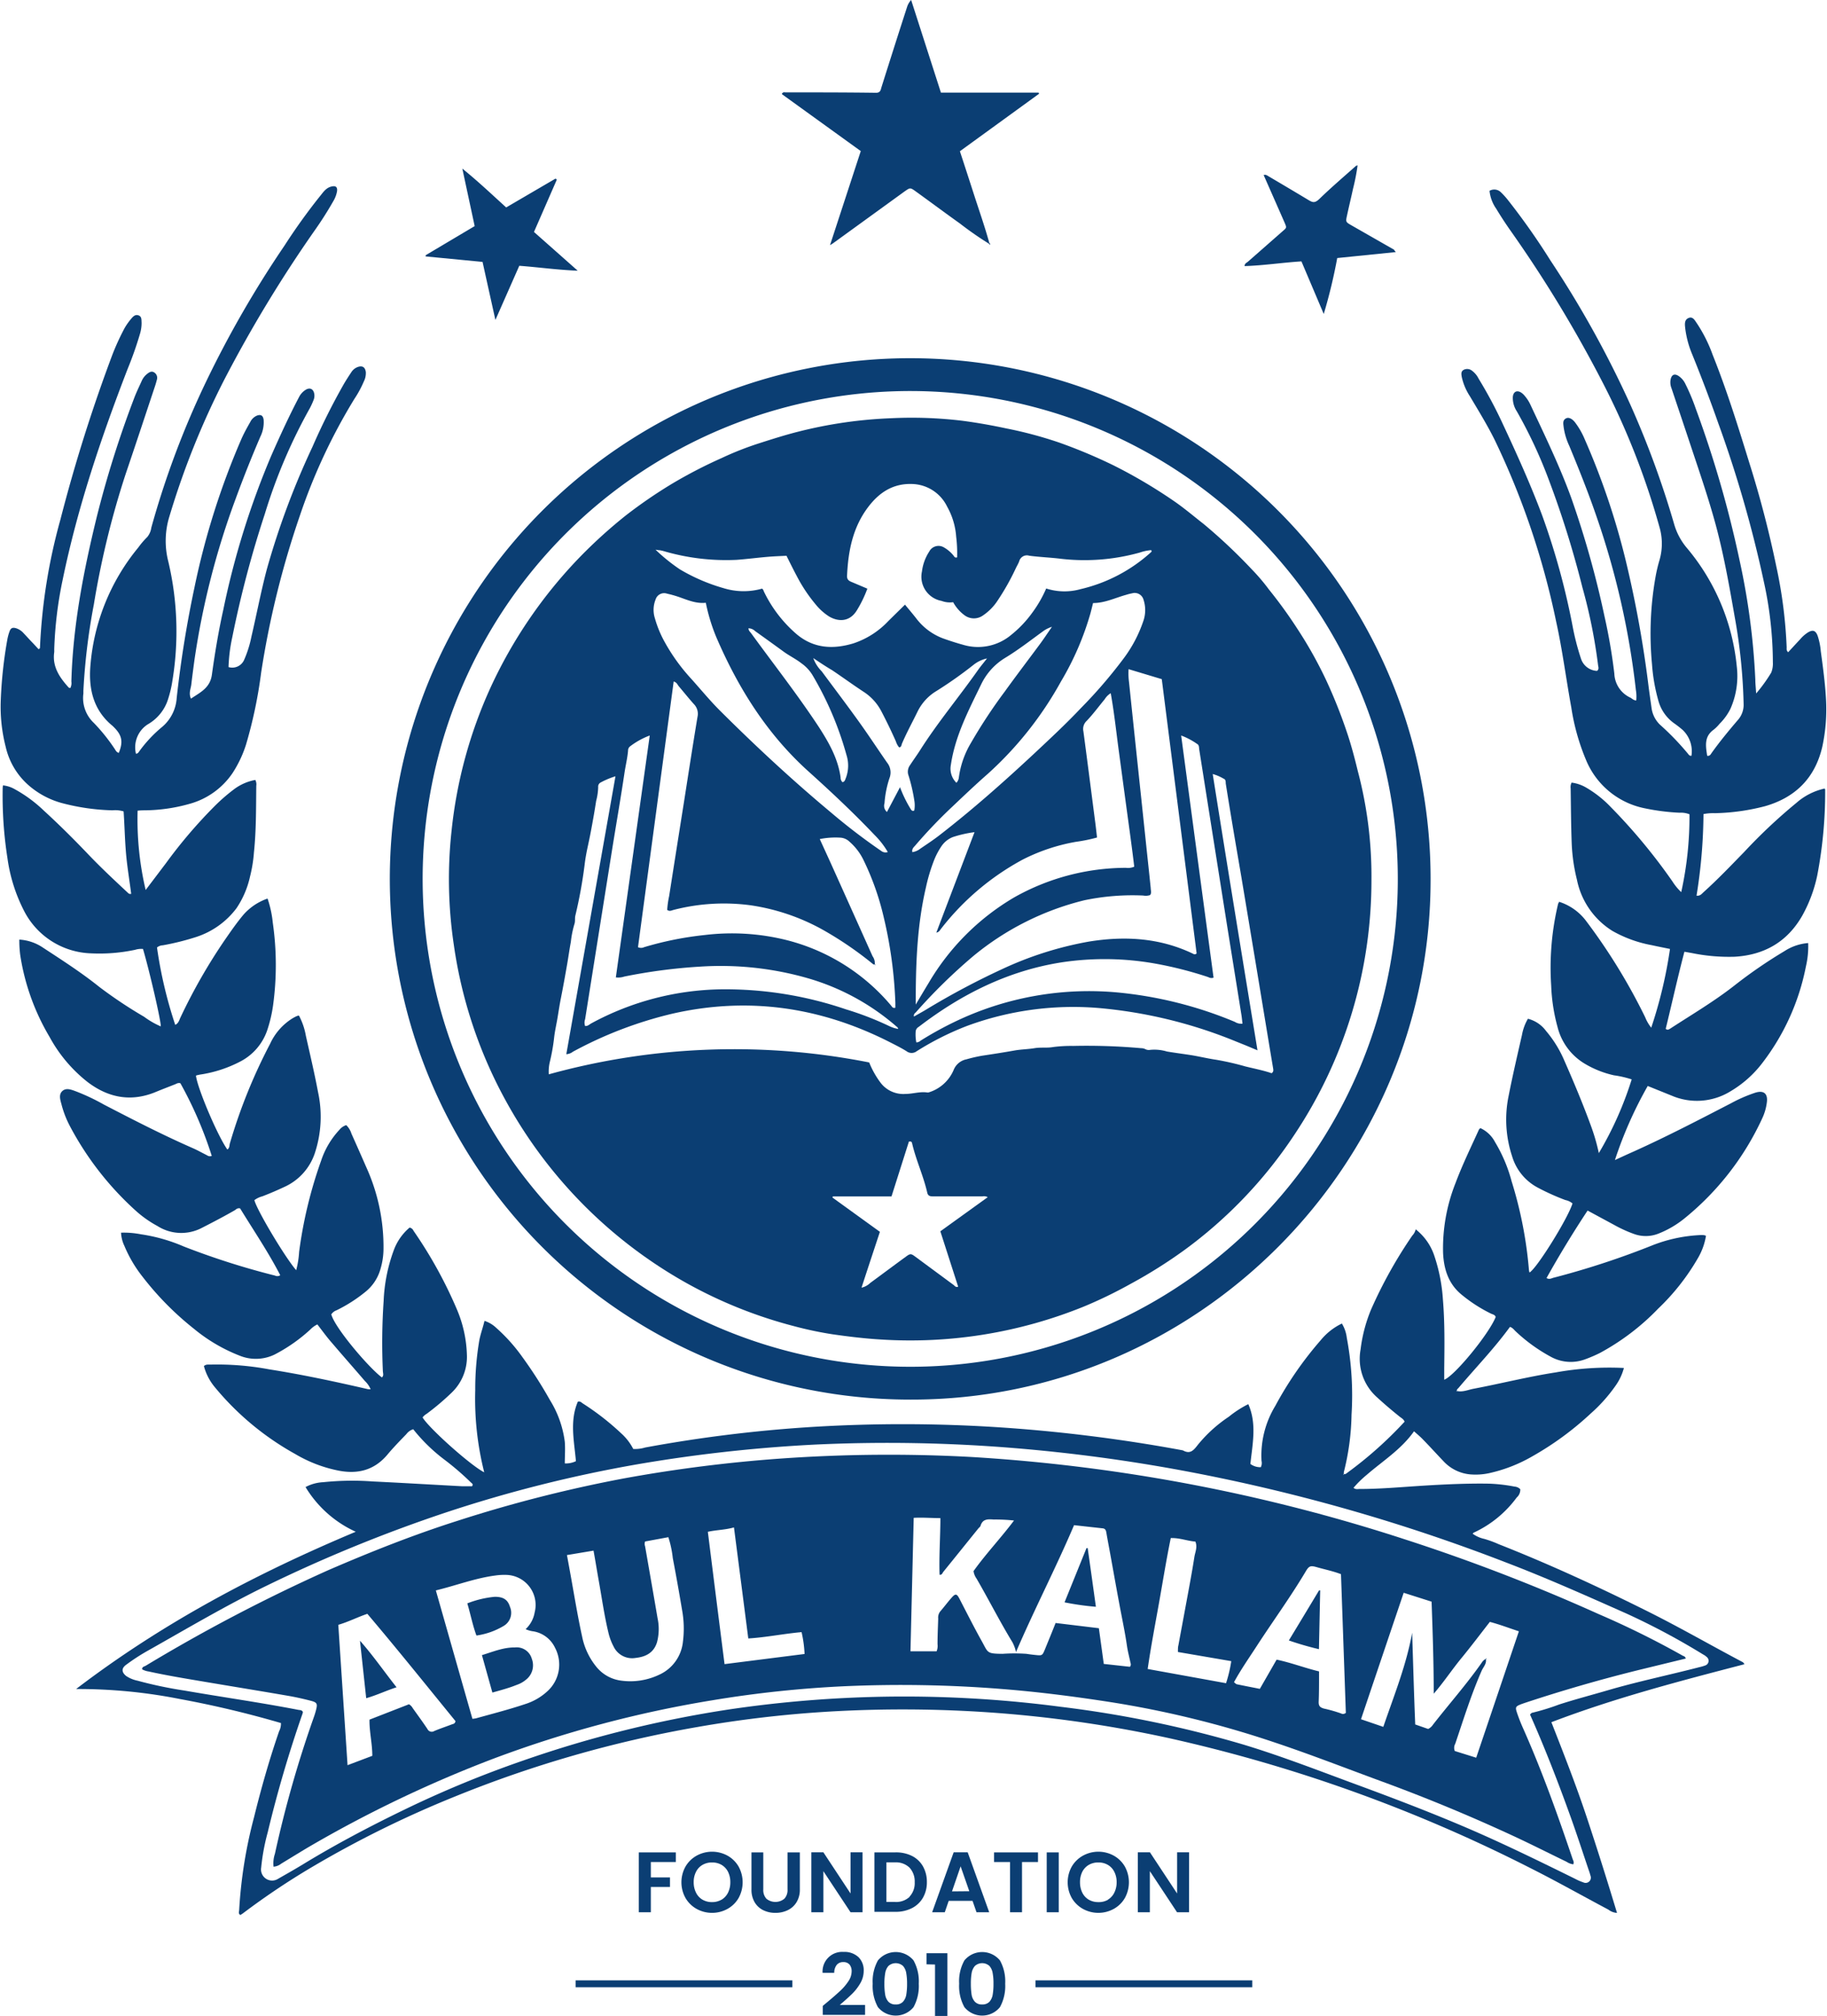 <svg viewBox="-0.071 1.3322676295501878e-15 349.644 385.62" xmlns="http://www.w3.org/2000/svg" width="2267" height="2500"><g fill="#0b3e73"><path d="M278.73 266.07c1.12.27 2.15-.22 3.2-.42 5.27-1 10.48-2.32 15.79-3.14a57.69 57.69 0 0 1 13-.84 10.49 10.49 0 0 1-1.61 3.41 29.86 29.86 0 0 1-4.74 5.3 58.54 58.54 0 0 1-11.16 8.18 28.91 28.91 0 0 1-8.32 3.24 12.33 12.33 0 0 1-3.54.23 7.93 7.93 0 0 1-5.11-2.47c-1.34-1.4-2.64-2.84-4-4.23-.51-.54-1.09-1-1.69-1.55-2.46 3.49-6 5.68-9.06 8.34a20.24 20.24 0 0 0-2.52 2.47c.39.36.8.23 1.17.23 4.1 0 8.18-.39 12.26-.64s8.35-.45 12.53-.38a31.6 31.6 0 0 1 4.85.56 1.68 1.68 0 0 1 1.11.51 2 2 0 0 1-.69 1.58 21.23 21.23 0 0 1-8.18 6.7c-.08 0-.13.11-.25.22a5.88 5.88 0 0 0 2.24 1 20.69 20.69 0 0 1 2.72 1c9.5 3.74 18.76 8 27.9 12.54 6.4 3.16 12.58 6.73 18.89 10.06a2.08 2.08 0 0 1 .27.37c-12.45 3.24-24.83 6.46-36.95 11.09 2.35 6 4.71 12 6.73 18.07s3.95 12.19 5.83 18.41a3 3 0 0 1-1.65-.63c-4.93-2.61-9.79-5.36-14.78-7.87a293 293 0 0 0-69.22-24.91 238.17 238.17 0 0 0-30.65-4.65 241.28 241.28 0 0 0-35-.42 221.9 221.9 0 0 0-24.77 2.93 226.07 226.07 0 0 0-46.45 13.33 203.45 203.45 0 0 0-27.53 13.61 141 141 0 0 0-12.9 8.66c-.17.13-.36.24-.53.35-.46-.27-.24-.66-.23-1a88.3 88.3 0 0 1 2.84-17.69c1.37-5.55 2.93-11.05 4.8-16.46a3.11 3.11 0 0 0 .35-1.57A193.45 193.45 0 0 0 34.37 325a100.21 100.21 0 0 0-19.89-1.92C31 310.47 48.92 301 68 293a21.72 21.72 0 0 1-9.61-8.55 8 8 0 0 1 3.39-.93 53.72 53.72 0 0 1 9.49-.14c5.67.27 11.34.61 17 .91h2c.27-.44-.07-.55-.23-.72a52.45 52.45 0 0 0-5-4.31 32.92 32.92 0 0 1-6.04-5.87 2.6 2.6 0 0 0-1.3.92c-1.25 1.3-2.52 2.59-3.69 4-2.49 2.92-5.63 3.71-9.28 3a26.21 26.21 0 0 1-8.33-3.19A53.62 53.62 0 0 1 41 265.31a10.46 10.46 0 0 1-2.06-4c.41-.39.91-.27 1.37-.29a54.21 54.21 0 0 1 11.16.92c6.34 1 12.63 2.35 18.88 3.79a2.71 2.71 0 0 0 .5 0 5 5 0 0 0-1.11-1.58c-2.09-2.43-4.22-4.84-6.3-7.28-1-1.13-1.85-2.33-2.79-3.53a4.77 4.77 0 0 0-1.37 1 31.49 31.49 0 0 1-6.79 4.75 8.22 8.22 0 0 1-6.52.3 31.9 31.9 0 0 1-8.97-5.24 57.32 57.32 0 0 1-9.81-9.94 24.94 24.94 0 0 1-3.47-5.89 6.51 6.51 0 0 1-.64-2.53 17.07 17.07 0 0 1 3.8.31 32.49 32.49 0 0 1 8.22 2.34A146.22 146.22 0 0 0 52.55 244a1 1 0 0 0 1-.07c-2.29-4.44-5.11-8.58-7.68-12.78-.51-.12-.76.17-1 .34-2.06 1.18-4.16 2.28-6.28 3.36a8.5 8.5 0 0 1-8.54-.33 21.36 21.36 0 0 1-3.9-2.7 58.86 58.86 0 0 1-12.87-16.43 19.12 19.12 0 0 1-1.61-4.18c-.23-.84-.55-1.84.16-2.5s1.64-.31 2.49 0a40.29 40.29 0 0 1 5.48 2.58c5.62 2.91 11.25 5.81 17.05 8.35.85.37 1.65.83 2.48 1.24.3.15.57.42 1.11.22a75.42 75.42 0 0 0-6-13.89c-.46-.14-.75.1-1.07.22-1.19.47-2.38.92-3.56 1.41-4.76 2-9.13 1.18-13.14-1.87a27.81 27.81 0 0 1-7.27-8.62 43.46 43.46 0 0 1-5.62-15.68 21.62 21.62 0 0 1-.17-2.94 9 9 0 0 1 4.5 1.52c3.68 2.41 7.38 4.78 10.82 7.54a86 86 0 0 0 8.56 5.7 15.76 15.76 0 0 0 3.19 1.84c.09-.88-2.14-10.54-3.4-14.81a3.87 3.87 0 0 0-1.5.16 32.87 32.87 0 0 1-8.4.68 14.93 14.93 0 0 1-12.8-8 31.38 31.38 0 0 1-3.25-10.26 77.19 77.19 0 0 1-.91-13.15c0-.22 0-.43.07-.72a5.8 5.8 0 0 1 2.35.79 26.14 26.14 0 0 1 5.42 4c3 2.74 5.92 5.65 8.74 8.61 2.38 2.48 4.89 4.82 7.4 7.16a.58.58 0 0 0 .62.18c-.33-2.61-.78-5.22-1-7.85s-.27-5.26-.45-7.91a5.38 5.38 0 0 0-2.12-.21 41.46 41.46 0 0 1-9.78-1.41 16.08 16.08 0 0 1-6.33-3.42A13.82 13.82 0 0 1 1 142.85a30.81 30.81 0 0 1-.94-9 84 84 0 0 1 1.24-11.43 9.33 9.33 0 0 1 .44-1.65c.23-.65.58-.79 1.24-.6a3.18 3.18 0 0 1 1.42.92c.64.67 1.25 1.36 1.88 2l1 1.08c.33-.09.28-.29.29-.45a108.16 108.16 0 0 1 3.9-24.32 306.44 306.44 0 0 1 10-31.68 47.3 47.3 0 0 1 2.26-4.91A11.58 11.58 0 0 1 25 61c.37-.46.81-.91 1.44-.67s.53.87.57 1.38a7.39 7.39 0 0 1-.35 2.29 67.85 67.85 0 0 1-2.33 6.59c-5.07 13.14-9.57 26.46-12.42 40.29a75.74 75.74 0 0 0-1.62 13.35 4.51 4.51 0 0 1 0 .52c-.4 2.82 1.06 4.88 2.81 6.81.05 0 .17 0 .27.06a2.12 2.12 0 0 0 .2-1.26c.3-10.75 2.35-21.24 4.9-31.64a198.9 198.9 0 0 1 7.05-22.38c.44-1.2 1-2.34 1.53-3.51a3.47 3.47 0 0 1 1.05-1.33c.4-.32.84-.57 1.32-.26a1.21 1.21 0 0 1 .52 1.39c-.11.42-.23.84-.37 1.26C27.71 79.47 25.89 85 24 90.55a166.64 166.64 0 0 0-6.13 25.09 120.56 120.56 0 0 0-2 16.5v.53a6.52 6.52 0 0 0 2 5.61 34.76 34.76 0 0 1 3.89 4.82c.25.34.4.8.89.91.85-2.09.63-3.33-.89-4.86l-.28-.28c-3.69-3-4.63-7.05-4.27-11.5a40.55 40.55 0 0 1 9.17-22.64 15.45 15.45 0 0 1 1.71-2 3.55 3.55 0 0 0 .78-1.79 168.48 168.48 0 0 1 10.57-28.11A201.64 201.64 0 0 1 54.35 47a114.06 114.06 0 0 1 6.77-9.43c.61-.73 1.12-1.59 2.15-1.87.87-.24 1.28.05 1.14.93a5.56 5.56 0 0 1-.7 1.84A68.16 68.16 0 0 1 60 44.28 252.77 252.77 0 0 0 42.8 72.7a154.46 154.46 0 0 0-10.44 26 15.89 15.89 0 0 0-.24 8.7 58 58 0 0 1 .79 22.8 21.54 21.54 0 0 1-.77 3.34 8.44 8.44 0 0 1-3.92 5 5.21 5.21 0 0 0-2.29 5.63c.37 0 .53-.3.69-.53A25.24 25.24 0 0 1 31 139a7.9 7.9 0 0 0 2.73-5.49 214.2 214.2 0 0 1 3.42-21.23 145 145 0 0 1 9-28.39c.49-1.09 1.06-2.12 1.65-3.15a2.53 2.53 0 0 1 1.31-1.25c.74-.26 1.16 0 1.26.82a6.21 6.21 0 0 1-.62 3.2Q47.2 89.44 45 95.45a150.79 150.79 0 0 0-7.9 31c-.2 1.48-.4 3-.57 4.45-.1.86-.55 1.7-.07 2.74 1.71-1.17 3.64-2 4-4.54.58-4.18 1.27-8.35 2.19-12.47a155.86 155.86 0 0 1 9.22-29.56c1.67-3.78 3.39-7.54 5.32-11.2a3.52 3.52 0 0 1 1.14-1.25c.83-.57 1.56-.27 1.73.72a2.13 2.13 0 0 1-.13 1.17 14.62 14.62 0 0 1-.71 1.56A102.46 102.46 0 0 0 50.6 98.3a204 204 0 0 0-6.23 23.58 31.52 31.52 0 0 0-.72 5.72 2.47 2.47 0 0 0 3-1.41 21.21 21.21 0 0 0 1.38-4.4c1-4.28 1.82-8.61 2.94-12.86a151.17 151.17 0 0 1 8.75-23.47 126.06 126.06 0 0 1 6-12c.44-.75.92-1.49 1.41-2.23a2.48 2.48 0 0 1 1.31-1.05c.85-.27 1.36.06 1.49 1a3.53 3.53 0 0 1-.38 1.78 20.58 20.58 0 0 1-1.82 3.36 109.91 109.91 0 0 0-10.42 22.3 172.58 172.58 0 0 0-7.42 30.06 87.92 87.92 0 0 1-2.88 13.71 22.26 22.26 0 0 1-2.58 5.47 14.57 14.57 0 0 1-8.05 5.85 32.46 32.46 0 0 1-8.67 1.29c-.43 0-.86 0-1.46.07a58.9 58.9 0 0 0 1.54 15.17l3.88-5.12a93.47 93.47 0 0 1 9.4-11 34.84 34.84 0 0 1 3.8-3.27 9.68 9.68 0 0 1 3.91-1.66 1.84 1.84 0 0 1 .18 1.12c-.05 4.26 0 8.53-.45 12.79a26.81 26.81 0 0 1-.74 4.55 17.65 17.65 0 0 1-2.59 6.07 15.7 15.7 0 0 1-7.72 5.51 48.51 48.51 0 0 1-6.39 1.59 1.84 1.84 0 0 0-1.11.42 83.83 83.83 0 0 0 3.49 14.8c.66-.32.76-.92 1-1.41A107.1 107.1 0 0 1 43 179.71c1.13-1.63 2.26-3.26 3.54-4.78a10.88 10.88 0 0 1 4.58-3.05 20.5 20.5 0 0 1 1 4.61 56.81 56.81 0 0 1 .06 15.79 26.54 26.54 0 0 1-1.1 4.72 10.57 10.57 0 0 1-5.08 6 24.27 24.27 0 0 1-7.86 2.56l-.63.14s-.06.06-.09.08c.29 2.4 4.09 11.39 6 14.1.45-.27.38-.78.49-1.17a103.5 103.5 0 0 1 7.7-19.05 11.22 11.22 0 0 1 4.19-4.81 7.89 7.89 0 0 1 .81-.44 2.35 2.35 0 0 1 .51-.16 12.79 12.79 0 0 1 1.33 3.87c.81 3.6 1.66 7.2 2.34 10.82a22.14 22.14 0 0 1-.65 11.72 10.84 10.84 0 0 1-5.78 6.37c-1.39.65-2.8 1.26-4.24 1.81a4.28 4.28 0 0 0-1.52.73c.46 1.89 5.86 10.93 8 13.4a17.47 17.47 0 0 0 .56-3.49A84.41 84.41 0 0 1 61.38 222a16 16 0 0 1 3.47-5.86 2.78 2.78 0 0 1 1.33-.92 3.85 3.85 0 0 1 1 1.64q1.41 3.14 2.82 6.37A36.87 36.87 0 0 1 73.31 239a13.6 13.6 0 0 1-.55 3.64 8.57 8.57 0 0 1-3 4.54 28.63 28.63 0 0 1-5.44 3.46 2 2 0 0 0-1 .78C64 254 70.47 261.59 73 263.48c.42-.35.2-.81.19-1.21a118.35 118.35 0 0 1 .15-13.45 31.65 31.65 0 0 1 1.89-9.54 10.33 10.33 0 0 1 3.07-4.46 1 1 0 0 1 .75.6 84.49 84.49 0 0 1 8.23 14.86 24 24 0 0 1 2 9.08 9.47 9.47 0 0 1-2.89 7 48.33 48.33 0 0 1-4.83 4.09 2.52 2.52 0 0 0-.77.68c1.23 2.08 9.28 9.26 11.8 10.5a57.4 57.4 0 0 1-1.72-15.73 55.56 55.56 0 0 1 .77-9.46c.23-1.26.69-2.45 1-3.78a5.83 5.83 0 0 1 2.25 1.34 32.83 32.83 0 0 1 5 5.58 83.11 83.11 0 0 1 5.27 8.22 19.81 19.81 0 0 1 2.85 8c.11 1.35 0 2.72 0 4.13a4.49 4.49 0 0 0 2.13-.43c-.33-3.83-1.23-7.68.37-11.39.49-.13.71.21 1 .38a49.89 49.89 0 0 1 7.28 5.67 10.33 10.33 0 0 1 2.32 3 6.47 6.47 0 0 0 2.26-.27 267.47 267.47 0 0 1 31.19-3.89 284 284 0 0 1 37.47.08 301.84 301.84 0 0 1 34.28 4.35c1.4.79 2.05 0 2.88-1.08a26.77 26.77 0 0 1 5.91-5.35 20.23 20.23 0 0 1 3.73-2.41c1.66 3.75.81 7.57.4 11.44a3.17 3.17 0 0 0 2 .62 1.85 1.85 0 0 0 .13-1.21 18.28 18.28 0 0 1 2.64-10.52 68.25 68.25 0 0 1 8.69-12.56 11.89 11.89 0 0 1 4.05-3.19 6.75 6.75 0 0 1 .94 2.72 59.56 59.56 0 0 1 .91 14.72 47.66 47.66 0 0 1-1.48 11 1 1 0 0 0 .05.38c-.07-.09-.13-.09-.16 0s0 .1 0 .1.14-.05.1-.15c.3.12.5-.09.7-.24a75.4 75.4 0 0 0 10.94-9.75c-.17-.49-.59-.69-.92-.95a83.668 83.668 0 0 1-4.31-3.68 9.85 9.85 0 0 1-3.19-9.19 28.94 28.94 0 0 1 2-7.62 86.64 86.64 0 0 1 7.89-14.15 2.63 2.63 0 0 0 .66-1.21 10.74 10.74 0 0 1 3.61 5.2 32.74 32.74 0 0 1 1.6 8.26c.37 4.4.3 8.8.25 13.2v2.11c2-.76 8.54-8.73 9.85-12-.14-.45-.58-.49-.93-.66a28.49 28.49 0 0 1-5.53-3.56c-2.58-2.07-3.46-4.92-3.61-8a33.86 33.86 0 0 1 2.39-13.42c1.28-3.42 2.88-6.71 4.38-10 .08-.19.17-.41.42-.47a6 6 0 0 1 2.76 2.66 28.82 28.82 0 0 1 3.17 7.5 78.69 78.69 0 0 1 3.31 16.92 3.46 3.46 0 0 0 .11.52c1.39-.76 7.34-10.32 8.23-13.21a3 3 0 0 0-1.37-.65 44.63 44.63 0 0 1-5.28-2.38 10 10 0 0 1-4.91-6 22.35 22.35 0 0 1-.68-11.47c.77-3.93 1.68-7.83 2.57-11.73a9.45 9.45 0 0 1 1.14-3.1 6.19 6.19 0 0 1 3.47 2.34 22.17 22.17 0 0 1 3.46 5.58c1.88 4.27 3.68 8.56 5.27 12.95a37.81 37.81 0 0 1 1.37 4.83 66.26 66.26 0 0 0 6.29-14.1 19.25 19.25 0 0 0-3.39-.78 18.92 18.92 0 0 1-5.61-2.23 11.4 11.4 0 0 1-5.19-7 34.62 34.62 0 0 1-1.22-7.94 52.51 52.51 0 0 1 1.32-15.6 2.3 2.3 0 0 1 .21-.42 10.43 10.43 0 0 1 5 3.46 112.61 112.61 0 0 1 11.46 18.62 8 8 0 0 0 1.16 2 86.33 86.33 0 0 0 3.59-15.06c-1.25-.26-2.36-.47-3.47-.72a24 24 0 0 1-7.53-2.72 15 15 0 0 1-6.81-9.8 34.37 34.37 0 0 1-1-6.92c-.13-3.51-.15-7-.2-10.56a1.86 1.86 0 0 1 .18-1.1 7.32 7.32 0 0 1 2.66.88 21.41 21.41 0 0 1 4.86 3.82A109.7 109.7 0 0 1 320 168.59a10.73 10.73 0 0 0 1.69 2.06 66.69 66.69 0 0 0 1.58-14.89 4.43 4.43 0 0 0-1.91-.3 41.68 41.68 0 0 1-6.67-.85 15.41 15.41 0 0 1-11.19-9.17 41.88 41.88 0 0 1-2.85-10.12c-1-5.46-1.7-11-2.89-16.38A150.36 150.36 0 0 0 286 84.17c-1.43-2.88-3.12-5.62-4.76-8.38a11 11 0 0 1-1.54-3.62c-.09-.52-.23-1.09.34-1.42a1.48 1.48 0 0 1 1.62.17 4.24 4.24 0 0 1 1.25 1.51 84.92 84.92 0 0 1 4.66 8.73c2.68 5.74 5.29 11.51 7.51 17.44a138.11 138.11 0 0 1 5.83 21.23 48.06 48.06 0 0 0 1.62 6.24 3.38 3.38 0 0 0 3.05 2.26c.44-.36.23-.76.19-1.13a101.6 101.6 0 0 0-3-14.86 187.52 187.52 0 0 0-6.64-21.13 89.93 89.93 0 0 0-5.9-12.52 4.65 4.65 0 0 1-.77-2.75c.08-1 .77-1.38 1.62-.83a3.08 3.08 0 0 1 .67.63 7.25 7.25 0 0 1 1.07 1.66c2.74 5.85 5.57 11.67 7.79 17.75a182.2 182.2 0 0 1 6.39 22.72 106.71 106.71 0 0 1 1.89 11 5.27 5.27 0 0 0 3.05 4.57c.34.17.6.53 1.14.54a7.32 7.32 0 0 0-.07-2 153.77 153.77 0 0 0-7.52-33.14c-1.57-4.58-3.37-9.07-5.22-13.54a12.6 12.6 0 0 1-1.09-3.65c-.06-.59-.23-1.28.48-1.63.48-.25 1.14.06 1.68.74a14.72 14.72 0 0 1 1.9 3.31 139.56 139.56 0 0 1 7.72 22.7 214.53 214.53 0 0 1 4.51 24.78c.17 1.26.35 2.53.53 3.79a5.44 5.44 0 0 0 1.6 3.26 51 51 0 0 1 5.4 5.6c.15.2.33.43.65.36a5.63 5.63 0 0 0-1.68-4.93 20.77 20.77 0 0 0-1.67-1.3 7.84 7.84 0 0 1-3-4.36 34.31 34.31 0 0 1-1.2-6.88 62 62 0 0 1 .69-16.83 28.75 28.75 0 0 1 .73-3.08 11.26 11.26 0 0 0 0-6.38 144.6 144.6 0 0 0-10.84-27.58 244.71 244.71 0 0 0-17.59-29c-1-1.41-1.93-2.84-2.82-4.31A7.23 7.23 0 0 1 285 36.5a1.81 1.81 0 0 1 2.2.3 14.49 14.49 0 0 1 1.24 1.36 131.28 131.28 0 0 1 8.21 11.65 195.74 195.74 0 0 1 15.28 27.54 176.74 176.74 0 0 1 8.4 22.89 12.32 12.32 0 0 0 2.53 4.68 41.41 41.41 0 0 1 9.46 22.53 15.47 15.47 0 0 1-1.21 8.13 10.76 10.76 0 0 1-2.08 2.87 7.41 7.41 0 0 1-1.12 1.12c-1.86 1.32-1.54 3.12-1.25 5 .54.08.68-.31.87-.57 1.56-2.18 3.27-4.25 5-6.27a4.38 4.38 0 0 0 1.1-3.14 106.26 106.26 0 0 0-1.67-16.4c-1-5.71-2-11.44-3.47-17.06-1.38-5.23-3.14-10.35-4.85-15.48-1.26-3.8-2.54-7.59-3.81-11.38a3 3 0 0 1-.17-1.68c.19-.91.72-1.18 1.5-.69a3.8 3.8 0 0 1 1.35 1.59 38.9 38.9 0 0 1 1.94 4.62 209.39 209.39 0 0 1 8.42 29.13 134.91 134.91 0 0 1 3 22.73c0 .79.1 1.57.16 2.68a29.13 29.13 0 0 0 2.89-4 4.6 4.6 0 0 0 .31-1.94 72.43 72.43 0 0 0-1.7-15.32 231 231 0 0 0-8.74-30.41q-2.34-6.65-5-13.2a18.79 18.79 0 0 1-1.33-4.95c-.08-.74-.22-1.64.63-2s1.23.51 1.62 1.05a28.05 28.05 0 0 1 3 6c2.7 6.74 4.86 13.67 7 20.61a201.46 201.46 0 0 1 5.16 19.77 89.58 89.58 0 0 1 2 15.56c0 .29-.08.62.29.94.76-.82 1.51-1.64 2.28-2.46a6.56 6.56 0 0 1 1.59-1.38c.88-.48 1.37-.3 1.75.64a12.56 12.56 0 0 1 .62 3c.41 3 .83 6.1 1 9.18a34 34 0 0 1-.7 9.06c-1.38 6-5.14 9.75-11 11.42a41.31 41.31 0 0 1-9.52 1.33 9.88 9.88 0 0 0-2.23.17 101.41 101.41 0 0 1-1.33 15.61c.7.08 1-.36 1.32-.65 2.72-2.44 5.24-5.09 7.79-7.7a103.15 103.15 0 0 1 10-9.4 12.15 12.15 0 0 1 5.33-2.73c.18 0 .18.19.18.31a84.65 84.65 0 0 1-1.51 16.27 27.26 27.26 0 0 1-2.89 7.75c-2.87 5-7.26 7.5-12.94 7.83a35.28 35.28 0 0 1-8.14-.7l-1.46-.26c-1.3 4.94-2.39 9.88-3.58 14.75.37.31.59.1.8 0 4.19-2.73 8.52-5.27 12.47-8.38a91.62 91.62 0 0 1 9.47-6.49 9.71 9.71 0 0 1 4.53-1.54 16.82 16.82 0 0 1-.43 4.45 44.14 44.14 0 0 1-8.33 18.47 21.2 21.2 0 0 1-6.18 5.48 12.24 12.24 0 0 1-11.16.8l-4.61-1.86A77.47 77.47 0 0 0 309 221.9c1.37-.63 2.47-1.14 3.58-1.63 6.33-2.85 12.5-6.06 18.67-9.25a28.31 28.31 0 0 1 4.6-2c1.66-.52 2.47.18 2.22 1.91a10 10 0 0 1-.88 3 53.32 53.32 0 0 1-14.95 19.19 18.89 18.89 0 0 1-4.88 2.84 6.57 6.57 0 0 1-4.76.06 25.51 25.51 0 0 1-3.83-1.76l-5-2.7a201.09 201.09 0 0 0-7.86 12.91c.58.35 1 0 1.46-.09a157.37 157.37 0 0 0 19-6.25 28.63 28.63 0 0 1 8.74-1.87 7.08 7.08 0 0 1 .92 0 2 2 0 0 1 .4.13 12.41 12.41 0 0 1-1.57 4.31 42.92 42.92 0 0 1-7.57 9.61 45.38 45.38 0 0 1-11.2 8.51 27.33 27.33 0 0 1-2.78 1.19 7.9 7.9 0 0 1-6.63-.51 31.78 31.78 0 0 1-6.62-4.78c-.35-.31-.62-.75-1.15-.91-3 4.13-6.56 7.79-9.85 11.69-.14.16-.36.27-.3.54l-.14.11h.1c.02 0 .1-.02.01-.08zm14 61.91c.16-.14.27-.32.42-.35a43.75 43.75 0 0 0 5.15-1.58c3.09-1 6.21-1.81 9.31-2.72 5.78-1.69 11.69-2.91 17.52-4.42a8.77 8.77 0 0 0 1.14-.33.93.93 0 0 0 .34-1.59 3.38 3.38 0 0 0-.75-.53 135.67 135.67 0 0 0-14.62-7.8c-7.64-3.39-15.26-6.8-23.07-9.78a347.8 347.8 0 0 0-61.92-17.58 319.73 319.73 0 0 0-32.17-4.3 295.89 295.89 0 0 0-38.25-.67 286.36 286.36 0 0 0-33.95 3.77 255.7 255.7 0 0 0-36.68 9.23 282.61 282.61 0 0 0-34.28 14c-7.88 3.83-15.41 8.31-23 12.58a39.42 39.42 0 0 0-3.86 2.53c-.94.68-.89 1.43 0 2.15a6.14 6.14 0 0 0 2.18.9 79.56 79.56 0 0 0 9 1.89c7.24 1.26 14.52 2.28 21.73 3.68.34.07.72 0 .92.43a3.47 3.47 0 0 1-.1.37 234.67 234.67 0 0 0-6.64 22.64 40.42 40.42 0 0 0-1.25 6.74 2.12 2.12 0 0 0 3.21 2.16c1.59-.91 3.19-1.81 4.75-2.76 6.29-3.84 12.81-7.27 19.44-10.48a207.27 207.27 0 0 1 22.7-9.38 219.88 219.88 0 0 1 39.49-9.8 229.2 229.2 0 0 1 63.42-.5 214.51 214.51 0 0 1 34.85 7.19c7.67 2.31 15.12 5.25 22.63 8 6.79 2.51 13.56 5.1 20.22 7.95 7 3 13.91 6.39 20.78 9.77a9.93 9.93 0 0 0 1.57.68 1 1 0 0 0 1.36-1.28 9.74 9.74 0 0 0-.31-1c-1.14-3.37-2.24-6.76-3.44-10.11-2.4-6.68-4.94-13.24-7.8-19.68z"/><path d="M174.23 267.72a99.6 99.6 0 1 1 99.49-99.55c.06 54.63-44.57 99.64-99.49 99.55zm93.2-98a93.32 93.32 0 1 0-94.64 91.71 93.28 93.28 0 0 0 94.64-91.68zM189.23 46.64a66 66 0 0 1-5.61-3.9c-2.81-2-5.61-4.09-8.43-6.12-1.08-.78-1.08-.74-2.15 0l-13.68 9.91c-.14.1-.29.18-.59.37l5.89-18L149.55 18c.2-.46.5-.33.74-.33 5.76 0 11.53 0 17.29.08.73 0 .88-.41 1-.93.87-2.77 1.75-5.53 2.63-8.3.76-2.38 1.53-4.77 2.3-7.15A3.54 3.54 0 0 1 174.3 0l5.7 17.72h18.7l.09.21-15.16 11q1.37 4.17 2.72 8.36c1 3.09 2.08 6.16 2.94 9.29zM92.27 50.1l-10.89-1.05v-.23l9.38-5.57c-.76-3.56-1.54-7.15-2.36-11 3 2.43 5.65 4.94 8.39 7.43l9.45-5.52.24.21-4.37 10 8.37 7.41c-3.88-.15-7.47-.66-11.18-.94L94.73 61.2c-.86-3.88-1.66-7.47-2.46-11.1zM267.06 48.22l-11.21 1.14a100.39 100.39 0 0 1-2.58 10.7L249 50c-3.54.22-7.18.78-10.88.9 0-.52.42-.64.65-.85l6.64-5.83c.78-.67.79-.65.36-1.65-1.32-3-2.64-6-4-9.08.43-.16.7.11 1 .27 2.53 1.49 5.08 3 7.59 4.51.88.54 1.28.55 2.13-.27 2.24-2.17 4.62-4.2 6.95-6.27.05-.05.16-.05.31-.09a41 41 0 0 1-.88 4.49c-.37 1.72-.79 3.43-1.16 5.15-.25 1.15-.22 1.2.79 1.78l8.24 4.71c.03.08.07.16.32.45z"/><path d="M189.33 46.53c.12.08.13.18 0 .29l-.12-.18zM322.57 317.25l-9 2.19q-11.08 2.74-21.91 6.33l-.62.22c-1 .4-1.15.53-.81 1.55s.75 2.07 1.2 3.07c3.63 8.16 6.63 16.57 9.48 25 .09.27.31.54.13 1a2.73 2.73 0 0 1-1.27-.47c-3.41-1.65-6.78-3.36-10.21-4.95q-12.39-5.74-25.21-10.44c-6.81-2.5-13.57-5.14-20.45-7.44a191.32 191.32 0 0 0-31.73-7.77c-6.92-1.07-13.86-1.95-20.83-2.49a243.09 243.09 0 0 0-29.81-.5 215.14 215.14 0 0 0-25.19 2.67 220.18 220.18 0 0 0-42 11.19 237.54 237.54 0 0 0-35.65 17.07c-1.67 1-3.29 2-4.94 3a2.75 2.75 0 0 1-1.48.59 5.66 5.66 0 0 1 .26-2.47 216.85 216.85 0 0 1 7.4-26 15.54 15.54 0 0 0 .47-1.51c.31-1.2.19-1.45-1-1.76s-2.74-.67-4.12-.91c-5.77-1-11.54-1.93-17.31-2.91-3.21-.54-6.42-1.08-9.59-1.78a3.8 3.8 0 0 1-1.26-.41c-.05-.48.39-.53.66-.68a324.75 324.75 0 0 1 35-18.31c8.08-3.49 16.24-6.73 24.62-9.4a260.5 260.5 0 0 1 32.06-8.16 277.27 277.27 0 0 1 29.85-3.77 292.94 292.94 0 0 1 36.41-.31 331.7 331.7 0 0 1 83.1 15.77 359.52 359.52 0 0 1 37 14.26 170.1 170.1 0 0 1 16.18 8c.19.08.43.11.57.53zm-38.27.07c.18.9-.47 1.53-.79 2.23-2 4.54-3.48 9.3-5.07 14a1.61 1.61 0 0 0-.09 1.39l4.1 1.28c2.75-8.12 5.45-16.12 8.17-24.18-1.93-.63-3.71-1.32-5.56-1.8-1.83 2.35-3.58 4.67-5.42 6.91s-3.41 4.63-5.32 6.83c0-5.93-.2-11.79-.41-17.61l-5.34-1.7c-2.73 8.07-5.44 16.09-8.17 24.19l4.27 1.46c2.05-6 4.4-11.77 5.52-18 .19 5.89.35 11.74.59 17.54l2.47.86a2.27 2.27 0 0 0 .93-.82c3.12-4 6.47-7.77 9.37-11.92a1.8 1.8 0 0 1 .75-.66zm-78.82-25.58c-3.49 8.2-7.55 16-11.11 24.27a7.39 7.39 0 0 0-.68-1.87c-2.44-4-4.53-8.15-6.87-12.18a3.25 3.25 0 0 1-.58-1.43c2.34-3.29 5.2-6.29 7.75-9.68a32.58 32.58 0 0 0-3.88-.19c-1.09-.08-2.13-.15-2.53 1.21-.06.19-.28.33-.42.5-2.24 2.77-4.47 5.55-6.72 8.32-.17.21-.22.6-.7.53-.12-3.58.15-7.16.16-10.83-1.78 0-3.42-.15-5.11-.05-.21 8.61-.41 17.07-.62 25.53h5a2.69 2.69 0 0 0 .18-1.37c0-1.63.08-3.26.13-4.89a1.91 1.91 0 0 1 .37-1.35c.75-.86 1.43-1.78 2.18-2.63s1-.8 1.51.17c1.4 2.7 2.77 5.43 4.25 8.08 1.27 2.27.91 2.44 4 2.47a33.34 33.34 0 0 1 4.58 0c.56.09 1.13.16 1.7.22 1.34.14 1.34.13 1.88-1.18.66-1.62 1.33-3.24 2-4.94l8.28 1c.33 2.38.64 4.62.94 6.83l5 .55a.71.71 0 0 0 .12-.73c-.23-1.11-.53-2.21-.69-3.32-.4-2.76-1-5.49-1.5-8.23-.58-3.07-1.12-6.16-1.68-9.23-.25-1.38-.52-2.75-.75-4.12-.07-.43-.19-.79-.67-.85zM83.33 304.22c2.36 8.28 4.67 16.42 7 24.56a6.5 6.5 0 0 0 .67-.09c3.18-.88 6.37-1.7 9.5-2.75a11.22 11.22 0 0 0 4.19-2.44 6.88 6.88 0 0 0 1.44-8.33 5.6 5.6 0 0 0-4.14-3.12 5 5 0 0 1-1.48-.42 5.64 5.64 0 0 0 1.73-3.19 5.75 5.75 0 0 0-5.53-7.19 11.85 11.85 0 0 0-2 .12c-3.84.5-7.47 1.9-11.38 2.85zm25.09-6.76c.21 1.12.37 2 .54 2.93.77 4.2 1.44 8.41 2.35 12.58a13.26 13.26 0 0 0 2.69 5.8 7.28 7.28 0 0 0 4.82 2.71 12.86 12.86 0 0 0 7.21-1.11 7.79 7.79 0 0 0 4.59-6.33 19.72 19.72 0 0 0-.15-6c-.56-3.34-1.15-6.67-1.79-10a19.82 19.82 0 0 0-.85-4l-4.45.82a1.36 1.36 0 0 0 0 .93c.8 4.59 1.61 9.18 2.39 13.77a9.81 9.81 0 0 1-.11 4.57c-.61 2-2.13 2.79-4.06 3a3.93 3.93 0 0 1-4.26-2.2 11 11 0 0 1-1-2.71c-.78-3.26-1.24-6.57-1.83-9.85-.34-1.89-.64-3.79-1-5.76zm135.83 20c2.81.59 5.4 1.6 8.12 2.25v.87c0 1.67 0 3.35-.07 5 0 .7.19 1 1 1.24a27 27 0 0 1 3.27.93.81.81 0 0 0 .93-.11l-.93-26.53c-1.55-.59-3.1-.9-4.61-1.33-1.22-.35-1.51-.26-2.14.81-2.92 4.91-6.29 9.52-9.4 14.31-1.45 2.24-3 4.44-4.33 6.88.19.14.35.34.54.39 1.47.31 2.95.59 4.41.88zM64.66 310.8c.59 9 1.18 17.89 1.77 26.85l4.74-1.79c0-2.35-.58-4.59-.54-6.92l7.55-2.94a1.84 1.84 0 0 1 .72.73c.95 1.33 1.91 2.64 2.82 4a.91.91 0 0 0 1.32.38c1.09-.46 2.22-.83 3.32-1.25.27-.11.64-.1.73-.64-5.55-6.8-11.09-13.71-16.87-20.52-1.86.62-3.57 1.52-5.56 2.1zm160.7 5.2c0-.57 0-.93.09-1.27.43-2.36.88-4.71 1.31-7.07.6-3.26 1.23-6.51 1.74-9.78.15-1 .65-1.92.2-3-1.57-.12-3-.73-4.71-.67-.86 4.17-1.52 8.32-2.26 12.46s-1.54 8.31-2.16 12.58l15 2.72a25.75 25.75 0 0 0 1-4.22zm-86.77 2.32l15.31-1.94a22.91 22.91 0 0 0-.57-4.18c-3.47.31-6.78 1-10.2 1.21-.92-7.14-1.82-14.13-2.74-21.24-1.74.49-3.36.47-5 .84 1.06 8.48 2.11 16.8 3.2 25.34zM262.4 168.2a87.59 87.59 0 0 1-14.78 48.9 86.11 86.11 0 0 1-21 22 93.08 93.08 0 0 1-10.4 6.53 86.3 86.3 0 0 1-8.93 4.32 88.35 88.35 0 0 1-38.71 6.28c-3.12-.18-6.23-.56-9.31-1a69.56 69.56 0 0 1-7.43-1.57 87.28 87.28 0 0 1-20.48-8.2 89 89 0 0 1-34.87-35.32 87.37 87.37 0 0 1-9.73-29.48 85 85 0 0 1-.41-21.85 87.65 87.65 0 0 1 7.43-27.25A89.82 89.82 0 0 1 111 106.45a94.42 94.42 0 0 1 8.66-7.83 92.16 92.16 0 0 1 8.73-6 90.08 90.08 0 0 1 9.64-5 59.28 59.28 0 0 1 7.19-2.83c2.52-.81 5-1.6 7.6-2.25A85.26 85.26 0 0 1 170.49 80a81.07 81.07 0 0 1 13.58.48c2.83.37 5.64.87 8.44 1.47a78.71 78.71 0 0 1 10.05 2.68A100.4 100.4 0 0 1 213 89a97 97 0 0 1 11.43 6.73c2.05 1.39 3.93 3 5.89 4.53a104.22 104.22 0 0 1 9.24 8.71 37.66 37.66 0 0 1 3.21 3.78 88.46 88.46 0 0 1 5.53 7.65 79.74 79.74 0 0 1 5.54 9.94 97.61 97.61 0 0 1 4.08 10.38c.72 2.22 1.31 4.47 1.86 6.74a78.43 78.43 0 0 1 2.62 20.74zm-95.08 16.28h-.24a67.83 67.83 0 0 0-9.78-6.68 40.36 40.36 0 0 0-13.77-4.64 38.53 38.53 0 0 0-14.66.88c-.41.1-.82.36-1.26 0a17.58 17.58 0 0 1 .37-2.62q1.41-9 2.84-18c.85-5.43 1.69-10.87 2.59-16.29a2.64 2.64 0 0 0-.66-2.41c-1-1.11-1.93-2.28-2.9-3.42-.27-.31-.39-.77-1-.94q-3.43 25.53-6.83 50.82a1.35 1.35 0 0 0 1.17 0 63.34 63.34 0 0 1 11.64-2.33 43.17 43.17 0 0 1 15.73 1 38.43 38.43 0 0 1 19.86 12.45c.2.23.36.63.86.46v-.91a83.38 83.38 0 0 0-2.28-16.62 51.27 51.27 0 0 0-3.79-10.66 11 11 0 0 0-2.69-3.55 2.77 2.77 0 0 0-1.64-.78 15.19 15.19 0 0 0-4.07.26c.76 1.67 1.49 3.25 2.21 4.84q3.95 8.78 7.89 17.56a2.33 2.33 0 0 1 .43 1.6zm73.27 16.43l-2.12-.89-1.94-.78A89.85 89.85 0 0 0 210 192.8a58.78 58.78 0 0 0-25 3.44 54.82 54.82 0 0 0-9.65 4.85 1.59 1.59 0 0 1-1.92 0c-1-.63-2.07-1.16-3.13-1.7-13.26-6.76-27.15-8.81-41.74-5.48a77 77 0 0 0-19 7.27 2.21 2.21 0 0 1-1.26.47l9.41-53.16a15.57 15.57 0 0 0-2.86 1.2.88.88 0 0 0-.45.87 11.31 11.31 0 0 1-.39 2.65c-.27 1.77-.58 3.53-.91 5.29-.21 1.17-.46 2.34-.71 3.5s-.45 2.26-.58 3.37a89.28 89.28 0 0 1-1.78 9.77c-.12.52 0 1-.15 1.53a18.62 18.62 0 0 0-.71 3.49c-.26 1.38-.45 2.78-.69 4.17-.38 2.18-.77 4.36-1.2 6.53-.27 1.32-.46 2.67-.69 4-.2 1.16-.47 2.33-.61 3.51a36.94 36.94 0 0 1-.82 4.7 7.87 7.87 0 0 0-.21 2.43 133.21 133.21 0 0 1 61.32-2.27 17 17 0 0 0 2.1 3.77 5.46 5.46 0 0 0 4.84 2.25c1.4 0 2.75-.48 4.15-.28a.75.75 0 0 0 .26 0 7.58 7.58 0 0 0 4.81-4.29 3.33 3.33 0 0 1 2.46-2.05 28.84 28.84 0 0 1 3-.69c2.07-.31 4.14-.63 6.21-1 1.25-.22 2.54-.23 3.8-.44s2.39 0 3.59-.22a26.93 26.93 0 0 1 3.82-.21 117.46 117.46 0 0 1 13 .43 1.91 1.91 0 0 1 .76.16 1.48 1.48 0 0 0 1 .16 8.41 8.41 0 0 1 3.2.32c1.5.25 3 .44 4.54.68s3.25.66 4.9.9a53 53 0 0 1 5.52 1.26c1.71.43 3.44.75 5.06 1.31.42-.29.34-.62.28-1-1.14-6.8-2.25-13.6-3.38-20.4q-1.35-8.13-2.71-16.27c-.56-3.29-1.13-6.58-1.68-9.87-.44-2.64-.87-5.27-1.29-7.91 0-.36 0-.75-.42-.9a8.53 8.53 0 0 0-2.07-.88c2.8 17.66 5.67 35.14 8.57 52.85zm-58.25-85.72a4.51 4.51 0 0 1-2.23-.25 4.7 4.7 0 0 1-3.74-5.63 8.93 8.93 0 0 1 1.39-3.8 2 2 0 0 1 2.78-.82 6.57 6.57 0 0 1 1.81 1.51c.19.21.3.58.75.41a25.8 25.8 0 0 0-.18-3.93 13.69 13.69 0 0 0-1.73-5.77 7.66 7.66 0 0 0-6.77-4.33c-3.59-.11-6.23 1.63-8.3 4.35-3 3.92-3.88 8.49-4.09 13.28 0 .68.37.91.89 1.12l3 1.27a22.86 22.86 0 0 1-2 4.13c-1.47 2.41-3.75 2.14-5.36 1.17a10.86 10.86 0 0 1-2.54-2.29 29.71 29.71 0 0 1-3.58-5.37c-.68-1.27-1.32-2.57-2-3.93-1.18.06-2.37.1-3.55.2-2 .17-4 .43-6 .58a42.46 42.46 0 0 1-13.95-1.67 7.08 7.08 0 0 0-.77-.17c-.26 0-.53-.07-.79-.1a34.88 34.88 0 0 0 4.66 3.76 35.38 35.38 0 0 0 8.34 3.59 13 13 0 0 0 7.38.1c.24.13.29.41.4.64a25.11 25.11 0 0 0 6.14 8c3.32 2.84 7.11 3 11 1.81a16.17 16.17 0 0 0 6.65-4.27l3.17-3.12c.76.92 1.47 1.75 2.14 2.61a11.51 11.51 0 0 0 5.1 3.83c1.28.46 2.58.88 3.89 1.24a9.87 9.87 0 0 0 9.19-1.89 21.47 21.47 0 0 0 4-4.19 23.6 23.6 0 0 0 2.71-4.69 11.4 11.4 0 0 0 6.59.12 30.26 30.26 0 0 0 13.49-7.08c.11-.1.12-.21 0-.38a9.08 9.08 0 0 0-2.15.46 39.3 39.3 0 0 1-15 1.21c-2.05-.26-4.13-.33-6.17-.6a1.52 1.52 0 0 0-1.93 1.07c-.17.46-.43.87-.64 1.31a46 46 0 0 1-3.49 6.2 10.08 10.08 0 0 1-2.75 2.81 3 3 0 0 1-3.58 0 7.73 7.73 0 0 1-2.18-2.5zM215.92 128a12.44 12.44 0 0 0 .08 2.47q.6 5.77 1.21 11.55l2 18.9c.31 3 .64 5.95.94 8.92 0 .46.22 1-.13 1.38a2.66 2.66 0 0 1-1.31.08 45 45 0 0 0-11.28.91 53.29 53.29 0 0 0-21.27 10.7 106.17 106.17 0 0 0-10.93 10.7c-.17.19-.5.36-.39.84.91-.52 1.8-1 2.67-1.54a147.11 147.11 0 0 1 14.09-7.48 66.81 66.81 0 0 1 16.67-5.31c6.83-1.11 13.5-.76 19.87 2.26.22.11.45.3.8 0l-6.67-52.47zm-40.74 64.16q1.23-2.09 2.48-4.15A46 46 0 0 1 194 171.67a43.78 43.78 0 0 1 21.42-5.67 2.9 2.9 0 0 0 1.58-.22c-.43-3.63-.95-7.32-1.45-11s-1-7.42-1.5-11.11-.88-7.34-1.55-11.07a3.48 3.48 0 0 0-1.15 1.15c-1.15 1.39-2.22 2.85-3.46 4.15a2.1 2.1 0 0 0-.62 2c.76 5.71 1.49 11.43 2.23 17.14.14 1 .25 2.08.38 3.16a30 30 0 0 1-4 .82 36.17 36.17 0 0 0-10.22 3.4A49.49 49.49 0 0 0 180 177.69c-.2.25-.32.59-.88.71 2.44-6.43 4.84-12.72 7.31-19.22a22.76 22.76 0 0 0-4.16.94 4.73 4.73 0 0 0-2.21 1.81 13.91 13.91 0 0 0-1.35 2.56 34 34 0 0 0-1.59 5.3c-1.71 7.34-1.95 14.81-1.94 22.39zm62.54 3.63c-.07-.55-.11-1-.18-1.49l-2.76-17.19-3.84-24.24-1.5-9.5c-.06-.39 0-.86-.41-1.07a13.41 13.41 0 0 0-3.05-1.61c2.08 15.55 4.14 31 6.2 46.32a1.17 1.17 0 0 1-1-.1 73.44 73.44 0 0 0-10.21-2.6 55.24 55.24 0 0 0-17.87-.23c-10.25 1.61-19.2 6.1-27.36 12.35a1.12 1.12 0 0 0-.57.84 7.86 7.86 0 0 0 .12 2.12 1.2 1.2 0 0 0 .82-.33 66.88 66.88 0 0 1 6.58-3.63 59.28 59.28 0 0 1 31-5.6 77 77 0 0 1 22.57 5.64 2.27 2.27 0 0 0 1.46.34zm-125.82.46c.5.07.82-.3 1.19-.5a53.68 53.68 0 0 1 24.9-6.51 71.68 71.68 0 0 1 23.86 3.84 58.56 58.56 0 0 1 8.23 3.18 6.61 6.61 0 0 0 1.73.56.66.66 0 0 0-.31-.46 44.73 44.73 0 0 0-16.59-9.13 60.39 60.39 0 0 0-21-2.33 104.2 104.2 0 0 0-14.51 1.9 3.69 3.69 0 0 1-1.62.16c2.17-15.43 4.32-30.78 6.49-46.27a14.56 14.56 0 0 0-3.78 2.09 1 1 0 0 0-.37.8c-.12 1.42-.47 2.81-.68 4.23-.7 4.69-1.51 9.37-2.27 14.06q-2.64 16.55-5.27 33.09a1.91 1.91 0 0 0 0 1.31zM174.53 163a3.21 3.21 0 0 0 1.54-.67c1.23-.84 2.49-1.66 3.67-2.58 6.32-4.89 12.3-10.19 18.15-15.64 3-2.81 6.05-5.64 8.89-8.65a91.52 91.52 0 0 0 8.1-9.39 25.52 25.52 0 0 0 3.83-7.19 6.35 6.35 0 0 0 .07-4.15 1.75 1.75 0 0 0-2.18-1.24 9.22 9.22 0 0 0-1.15.29c-2.1.58-4.09 1.58-6.33 1.57-.18.7-.33 1.34-.51 2a55 55 0 0 1-5.63 13A68 68 0 0 1 189 148c-2.35 2.06-4.61 4.21-6.88 6.36a95.39 95.39 0 0 0-7 7.33c-.3.36-.73.66-.59 1.31zM135 115.3c-1.87.2-3.49-.53-5.13-1.1a20.32 20.32 0 0 0-2.28-.64 1.71 1.71 0 0 0-2.21 1.14 5.3 5.3 0 0 0-.11 3.62 20.92 20.92 0 0 0 1.8 4.38 36 36 0 0 0 5.1 7.1c1.88 2.09 3.66 4.27 5.65 6.24 6.73 6.7 13.69 13.16 21 19.26a117.47 117.47 0 0 0 9.84 7.53 1.31 1.31 0 0 0 1.17.15 15.75 15.75 0 0 0-2.52-3.25c-4-4.21-8.24-8.19-12.55-12.07-8-7.17-13.54-16-17.74-25.75a35.14 35.14 0 0 1-2.02-6.61zm29.85 131a3.49 3.49 0 0 0 1.63-.9c2.27-1.66 4.52-3.35 6.79-5 .88-.65 1-.63 1.85 0l7.32 5.4c.22.16.37.5.86.32l-3.41-10.59 9.07-6.53a1.5 1.5 0 0 0-1-.15h-9.37c-.55 0-1.05 0-1.21-.72-.73-3.22-2.16-6.23-2.9-9.45-.09-.38-.32-.35-.61-.31l-3.33 10.49h-11.22l-.08.21 9.08 6.56c-1.16 3.51-2.32 7-3.51 10.66zm-9.29-120.44a6.92 6.92 0 0 0 1.62 2.55c2.38 3.22 4.8 6.4 7.13 9.65 1.85 2.57 3.58 5.22 5.39 7.82a3 3 0 0 1 .44 3 19.76 19.76 0 0 0-.94 4.78 1.55 1.55 0 0 0 .47 1.66l2.5-4.74a23.85 23.85 0 0 0 2 4.11c.16.26.32.55.73.34a5.56 5.56 0 0 0 0-1.95 32.53 32.53 0 0 0-1.09-4.71 2.11 2.11 0 0 1 .27-2c.62-.95 1.29-1.87 1.9-2.82 3.41-5.38 7.52-10.26 11.17-15.46.47-.66 1-1.27 1.67-2.14a6.26 6.26 0 0 0-2.59 1.23 79.51 79.51 0 0 1-7.09 5 9.43 9.43 0 0 0-3.61 3.93c-1 2.05-2.1 4.05-3 6.16-.1.25-.07.64-.53.69a3.13 3.13 0 0 1-.61-1.12q-1.28-2.89-2.75-5.7a9.86 9.86 0 0 0-3.39-3.78c-2.05-1.34-4-2.77-6.07-4.16-1.18-.69-2.31-1.44-3.66-2.35zm27.42 23.86a1.74 1.74 0 0 0 .45-1 17.36 17.36 0 0 1 2.28-6.55 100 100 0 0 1 6.52-9.9c2.16-3 4.45-6 6.67-9 .75-1 1.45-2.08 2.35-3.37a5.87 5.87 0 0 0-1.77.9c-2.35 1.71-4.64 3.49-7.12 5a12 12 0 0 0-4.64 5.07c-2.42 5-5 9.87-5.82 15.46a3.77 3.77 0 0 0 1.04 3.38zm-21.8-.11c.43-.08.49-.48.62-.78a6.67 6.67 0 0 0 .13-4.39 62.66 62.66 0 0 0-6.54-15.35 7.54 7.54 0 0 0-2.06-2.19c-1.08-.85-2.32-1.44-3.42-2.24-1.82-1.32-3.63-2.63-5.46-3.93a1.9 1.9 0 0 0-1.28-.55c0 .46.3.67.5.94 4.36 6 8.91 11.78 13 18 1.93 3 3.63 6 4.13 9.6a1.17 1.17 0 0 0 .34.88z"/><path d="M209.66 307.35a50.93 50.93 0 0 1-6-.85l4.2-10.37h.23c.52 3.66 1.03 7.31 1.57 11.22zM284.3 317.32l.11-.17a.31.31 0 0 1 0 .15c0 .08-.1.07-.17 0zM94.15 323.76l-2-7.16c2.15-.66 4.13-1.5 6.32-1.47a3 3 0 0 1 3.23 2.18 3.49 3.49 0 0 1-1.13 4 5.54 5.54 0 0 1-1.46.87c-.58.21-1.14.45-1.73.63-.99.33-2 .6-3.23.95zM91.1 312.85c-.74-2-1.12-4.06-1.75-6.15a19.3 19.3 0 0 1 5.26-1.26c1.64 0 2.49.55 2.91 1.93a2.9 2.9 0 0 1-1.19 3.63 13.91 13.91 0 0 1-5.23 1.85zM246.59 313.79c2-3.29 3.89-6.43 5.78-9.57h.22c-.08 3.71-.16 7.43-.24 11.24a58 58 0 0 1-5.76-1.67zM70 324.84l-1.19-11c2.48 2.8 4.6 5.87 7 8.91-1.99.64-3.75 1.5-5.81 2.09zM167.3 184.5c.08-.07.14-.06.17.05s0 .06 0 .1l-.11-.17zM129.26 354.33v1.85h-4.78v2.94h3.66v1.82h-3.66v4.84h-2.3v-11.45zM133.24 365.14a5.62 5.62 0 0 1-2.13-2.09 6.17 6.17 0 0 1 0-6 5.62 5.62 0 0 1 2.13-2.09 6.14 6.14 0 0 1 5.92 0 5.6 5.6 0 0 1 2.12 2.09 6.24 6.24 0 0 1 0 6 5.55 5.55 0 0 1-2.13 2.09 6.12 6.12 0 0 1-5.91 0zm4.78-1.76a3.26 3.26 0 0 0 1.23-1.34 4.45 4.45 0 0 0 .44-2 4.38 4.38 0 0 0-.44-2 3.27 3.27 0 0 0-1.23-1.32 3.52 3.52 0 0 0-1.82-.46 3.55 3.55 0 0 0-1.83.46 3.16 3.16 0 0 0-1.24 1.32 4.26 4.26 0 0 0-.45 2 4.33 4.33 0 0 0 .45 2 3.16 3.16 0 0 0 1.24 1.34 3.55 3.55 0 0 0 1.83.46 3.52 3.52 0 0 0 1.8-.46zM146 354.33v7.09a2.46 2.46 0 0 0 .6 1.78 2.72 2.72 0 0 0 3.43 0 2.42 2.42 0 0 0 .61-1.78v-7.09H153v7.07a4.58 4.58 0 0 1-.64 2.47 4 4 0 0 1-1.69 1.52 5.33 5.33 0 0 1-2.35.51 5.17 5.17 0 0 1-2.32-.51 3.85 3.85 0 0 1-1.65-1.52 4.66 4.66 0 0 1-.61-2.47v-7.07zM165 365.78h-2.3l-5.2-7.86v7.86h-2.3v-11.47h2.3l5.2 7.88v-7.88h2.3zM174.44 355a5 5 0 0 1 2.12 2 6 6 0 0 1 .75 3 5.87 5.87 0 0 1-.75 3 5.06 5.06 0 0 1-2.12 2 6.82 6.82 0 0 1-3.17.7h-4v-11.37h4a6.82 6.82 0 0 1 3.17.67zm-.46 7.81a3.76 3.76 0 0 0 1-2.77 3.88 3.88 0 0 0-1-2.8 3.74 3.74 0 0 0-2.79-1h-1.63v7.57h1.63a3.77 3.77 0 0 0 2.81-.97zM186.05 363.6h-4.56l-.75 2.18h-2.42l4.12-11.47h2.68l4.12 11.47h-2.43zm-.62-1.84l-1.66-4.76-1.65 4.79zM198.58 354.33v1.85h-3.06v9.6h-2.29v-9.6h-3.06v-1.85zM202.55 354.33v11.45h-2.3v-11.45zM207.18 365.14a5.65 5.65 0 0 1-2.14-2.09 6.17 6.17 0 0 1 0-6 5.65 5.65 0 0 1 2.14-2.09 6.12 6.12 0 0 1 5.91 0 5.6 5.6 0 0 1 2.12 2.09 6.24 6.24 0 0 1 0 6 5.55 5.55 0 0 1-2.13 2.09 6.11 6.11 0 0 1-5.9 0zm4.77-1.76a3.14 3.14 0 0 0 1.23-1.34 4.33 4.33 0 0 0 .45-2 4.26 4.26 0 0 0-.45-2 3.14 3.14 0 0 0-1.23-1.32 3.49 3.49 0 0 0-1.82-.46 3.55 3.55 0 0 0-1.83.46 3.23 3.23 0 0 0-1.24 1.32 4.38 4.38 0 0 0-.44 2 4.45 4.45 0 0 0 .44 2 3.22 3.22 0 0 0 1.24 1.34 3.55 3.55 0 0 0 1.83.46 3.49 3.49 0 0 0 1.87-.46zM227.49 365.78h-2.3l-5.2-7.86v7.86h-2.3v-11.47H220l5.2 7.88v-7.88h2.3zM158.22 383c1.05-.87 1.89-1.61 2.51-2.19a10 10 0 0 0 1.56-1.83 3.39 3.39 0 0 0 .62-1.87 2 2 0 0 0-.39-1.31 1.48 1.48 0 0 0-1.21-.48 1.53 1.53 0 0 0-1.27.55 2.44 2.44 0 0 0-.46 1.5h-2.23a3.75 3.75 0 0 1 4-4 3.91 3.91 0 0 1 2.87 1 3.5 3.5 0 0 1 1 2.62 4.7 4.7 0 0 1-.69 2.44 9.53 9.53 0 0 1-1.57 2c-.59.57-1.36 1.27-2.32 2.08h4.84v1.9h-8.1v-1.71zM167.94 375a4.42 4.42 0 0 1 6.82 0 8.26 8.26 0 0 1 1 4.45 8.42 8.42 0 0 1-1 4.48 4.4 4.4 0 0 1-6.82 0 8.42 8.42 0 0 1-1-4.48 8.26 8.26 0 0 1 1-4.45zm5.42 2.4a2.73 2.73 0 0 0-.62-1.35 2.09 2.09 0 0 0-2.78 0 2.73 2.73 0 0 0-.62 1.35 11.68 11.68 0 0 0-.16 2.05 12.29 12.29 0 0 0 .15 2.09 2.72 2.72 0 0 0 .62 1.36 1.84 1.84 0 0 0 1.4.52 1.8 1.8 0 0 0 1.39-.52 2.65 2.65 0 0 0 .63-1.36 12.29 12.29 0 0 0 .15-2.09 11.68 11.68 0 0 0-.16-2.05zM177.24 375.74v-2.12h4v12h-2.37v-9.84zM184.49 375a4.41 4.41 0 0 1 6.81 0 8.26 8.26 0 0 1 1 4.45 8.42 8.42 0 0 1-1 4.48 4.39 4.39 0 0 1-6.81 0 8.32 8.32 0 0 1-1-4.48 8.16 8.16 0 0 1 1-4.45zm5.41 2.4a2.73 2.73 0 0 0-.62-1.35 2.07 2.07 0 0 0-2.77 0 2.74 2.74 0 0 0-.63 1.35 11.79 11.79 0 0 0-.15 2.05 13.55 13.55 0 0 0 .14 2.09 2.65 2.65 0 0 0 .63 1.36 1.8 1.8 0 0 0 1.39.52 1.83 1.83 0 0 0 1.4-.52 2.72 2.72 0 0 0 .62-1.36 12.29 12.29 0 0 0 .15-2.09 10.78 10.78 0 0 0-.16-2.05zM110.08 378.81h41.49v1.32h-41.49zM198.1 378.81h41.49v1.32H198.1z"/></g></svg>